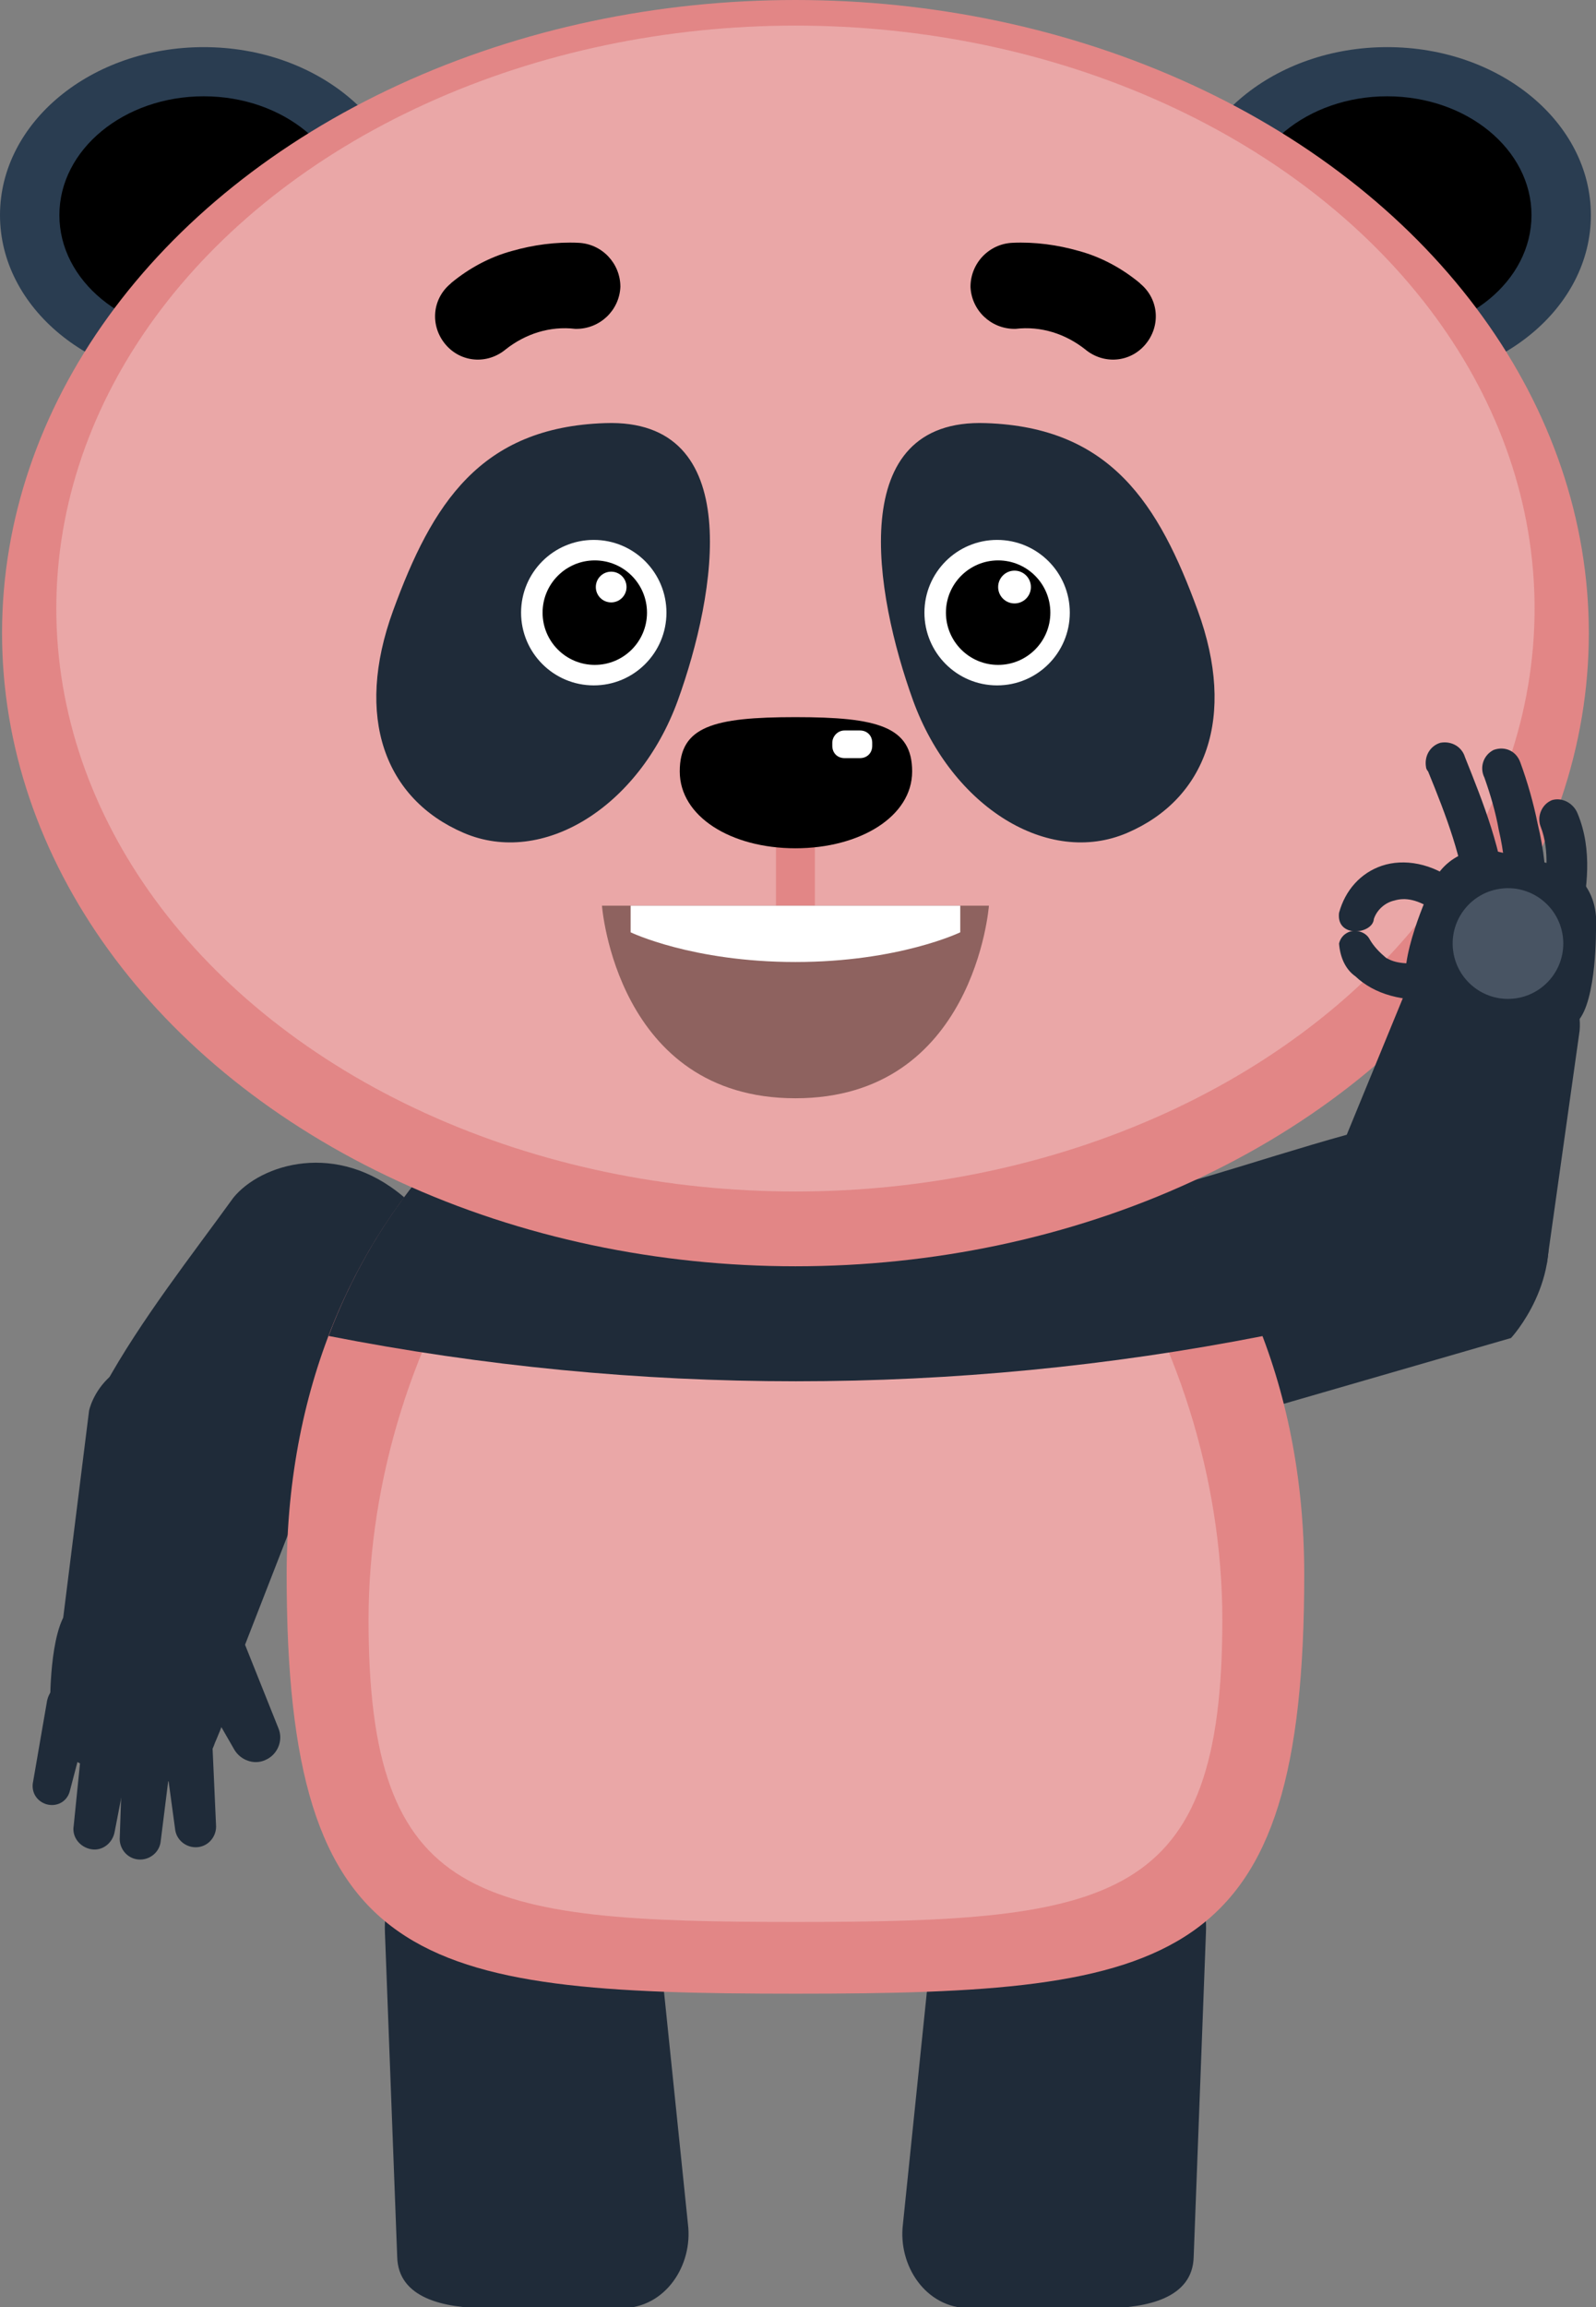 <?xml version="1.0" encoding="utf-8"?>
<!-- Generator: Adobe Illustrator 19.2.0, SVG Export Plug-In . SVG Version: 6.00 Build 0)  -->
<svg version="1.1" id="svg26943" xmlns="http://www.w3.org/2000/svg" xmlns:xlink="http://www.w3.org/1999/xlink" x="0px" y="0px"
	 viewBox="0 0 155.9 225.2" style="enable-background:new 0 0 155.9 225.2;" xml:space="preserve">
<rect x="0" y="0" width="155.9" height="225.2" fill="#808080" stroke="none"/>
<style type="text/css">
	.st0{fill:#1F2B39;}
	.st1{fill:#E28686;}
	.st2{fill:#EAA7A7;}
	.st3{fill:#2A3D51;}
	.st4{fill:#FFFFFF;}
	.st5{fill:#8E625F;}
	.st6{fill:#485463;}
</style>
<title>6</title>
<g id="g28973">
	<g id="g5336">
		<path id="path5037" class="st0" d="M115.9,115.4c-3.8,1.2-8.1,6.7-5.6,14.1c2.6,7.9,10.2,9.5,13.8,7.9l23.5-6.8
			c0,0,5.3-5.7,3.2-12.8s-9.5-9.2-9.5-9.2C134.1,109.5,121.9,113.8,115.9,115.4L115.9,115.4L115.9,115.4z"/>
		<g id="g5041">
			<path id="path5043" class="st0" d="M22.8,116.9c2.7-3.3,10.1-5.6,16.6-0.1c7,5.8,5.6,14.2,2.6,17.2l-13.6,15.2
				c0,0-7.2,2.8-13.1-1.7s-5.1-12.2-5.1-12.2C13.7,128.9,18.9,122.3,22.8,116.9L22.8,116.9L22.8,116.9z"/>
			<path id="path5045" class="st0" d="M8.7,137.7c0,0,1.4-7.3,12.6-5.2s9.9,9.4,9.9,9.4l-8.3,21.3c-3.3,7.4-17.3,3.2-16.9-3.9
				L8.7,137.7z"/>
			<g id="g5047">
				<path id="path5049" class="st0" d="M20,158.6c1.5-0.5,3.1,0.2,3.8,1.6l3.4,8.5c0.5,1.2-0.1,2.6-1.3,3.1c-1.1,0.5-2.4,0-3-1
					l-4.6-8c-0.8-1.5-0.1-3.4,1.4-4.1C19.8,158.7,19.9,158.6,20,158.6L20,158.6L20,158.6z"/>
				<path id="path5051" class="st0" d="M17,167.4c1.1-0.7,2.6-0.4,3.3,0.7c0.2,0.3,0.3,0.7,0.4,1.1l0.4,8.9c0.1,1.1-0.7,2.1-1.8,2.2
					s-2.1-0.7-2.2-1.8l-1.2-8.8C15.8,168.7,16.2,167.9,17,167.4L17,167.4L17,167.4z"/>
				<path id="path5053" class="st0" d="M13.5,168.5c1.2-0.5,2.6,0.1,3.1,1.3c0.2,0.4,0.2,0.8,0.2,1.1l-1.1,8.8
					c-0.1,1.1-1.1,1.9-2.2,1.8c-1.1-0.1-1.9-1.1-1.8-2.2l0.3-8.9C12.1,169.7,12.6,168.9,13.5,168.5L13.5,168.5L13.5,168.5z"/>
				<path id="path5055" class="st0" d="M9.7,167.3c1.3-0.4,2.6,0.2,3.1,1.5c0.1,0.4,0.2,0.8,0.1,1.2l-1.7,8.8
					c-0.2,1.1-1.2,1.9-2.3,1.7c-1.1-0.2-1.9-1.2-1.7-2.3l0.9-8.9C8.2,168.4,8.8,167.6,9.7,167.3L9.7,167.3L9.7,167.3z"/>
				<path id="path5057" class="st0" d="M6.2,164.2c1.2-0.3,2.4,0.4,2.7,1.6c0.1,0.4,0.1,0.7,0,1.1l-2.1,8c-0.3,1-1.3,1.5-2.3,1.2
					c-0.9-0.3-1.4-1.1-1.3-2l1.4-8.1C4.8,165.1,5.4,164.5,6.2,164.2L6.2,164.2L6.2,164.2z"/>
				<path id="path5059" class="st0" d="M6.7,157.1c2-2.2,3.9-4,8.8-3.1s6.7,3.4,7.7,6.2s-2.2,9.9-2.2,9.9c-0.9,2.7-3.7,4.3-6.5,3.7
					l-5.6-1.3c-2.9-0.7-4.3-3.3-4-6.1C4.9,166.4,4.8,159.2,6.7,157.1z"/>
			</g>
		</g>
		<g id="g5061">
			<path id="path5063" class="st0" d="M101.4,178.1l9.1,1.3c4.8,0.7,7.5,4.7,7.3,9.2l-1.2,31.7c-0.1,4-4.5,5-8.8,5H94.7
				c-4.3,0-7-4.2-6.5-8.2l3.3-32C92,180.5,96.6,177.5,101.4,178.1L101.4,178.1L101.4,178.1z"/>
			<path id="path5065" class="st0" d="M54,178.1l-9.1,1.3c-4.8,0.7-7.5,4.7-7.3,9.2l1.2,31.7c0.1,4,4.5,5,8.8,5h13.1
				c4.3,0,7-4.2,6.5-8.2l-3.3-32C63.4,180.5,58.8,177.5,54,178.1L54,178.1L54,178.1z"/>
		</g>
		<path id="path5067" class="st1" d="M127.4,153.7c0,38.3-12.5,40.9-49.7,40.9S28,192,28,153.7s28.8-57.6,49.7-57.6
			S127.4,115.4,127.4,153.7z"/>
		<path id="path5069" class="st2" d="M119.4,158.1c0,27.6-10.5,29.5-41.7,29.5S36,185.7,36,158.1s18.1-56.5,41.7-56.5
			S119.4,130.5,119.4,158.1z"/>
		<path id="path5071" class="st0" d="M77.7,96.1c-16.2,0-37,11.5-45.6,34.3c30.1,5.9,61.2,5.9,91.3,0
			C114.7,107.6,93.9,96.1,77.7,96.1z"/>
		<g id="g5073">
			<g id="g5075">
				<ellipse id="ellipse5077" class="st3" cx="19.9" cy="21" rx="19.9" ry="16.4"/>
				<ellipse id="ellipse5079" cx="19.9" cy="21" rx="14.1" ry="11.6"/>
			</g>
			<g id="g5081">
				<ellipse id="ellipse5083" class="st3" cx="135.5" cy="21" rx="19.9" ry="16.4"/>
				<ellipse id="ellipse5085" cx="135.5" cy="21" rx="14.1" ry="11.6"/>
			</g>
		</g>
		<ellipse id="ellipse5087" class="st1" cx="77.7" cy="61.8" rx="77.5" ry="61.8"/>
		<ellipse id="ellipse5089" class="st2" cx="77.7" cy="59.4" rx="72.2" ry="56.9"/>
		<g id="g5091">
			<path id="path5093" class="st0" d="M89.2,68.4c3.8,10.4,13.2,16.2,20.9,12.9S120.8,70,117,59.6s-8.5-17.9-20.7-18.3
				C82.5,40.8,85.4,57.9,89.2,68.4L89.2,68.4z"/>
			<path id="path5095" class="st0" d="M66.2,68.4C62.4,78.8,53,84.6,45.3,81.3S34.6,70,38.4,59.6s8.5-17.9,20.7-18.3
				C72.9,40.8,70,57.9,66.2,68.4L66.2,68.4z"/>
		</g>
		<path id="path5097" class="st1" d="M77.7,73c-1,0-1.9,0.8-1.9,1.9c0,0,0,0,0,0v13.9c0,1.1,0.8,1.9,1.9,1.9c1.1,0,1.9-0.8,1.9-1.9
			c0,0,0,0,0,0V74.9C79.6,73.9,78.8,73,77.7,73C77.7,73,77.7,73,77.7,73L77.7,73L77.7,73z"/>
		<g id="g5099">
			<g id="g5101">
				<circle id="circle5103" class="st4" cx="58" cy="59.8" r="7.1"/>
				<circle id="circle5105" cx="58.1" cy="59.8" r="5.1"/>
				<circle id="circle5107" class="st4" cx="59.7" cy="57.3" r="1.5"/>
			</g>
			<g id="g5109">
				<circle id="circle5111" class="st4" cx="97.4" cy="59.8" r="7.1"/>
				<circle id="circle5113" cx="97.5" cy="59.8" r="5.1"/>
				<circle id="circle5115" class="st4" cx="99.1" cy="57.3" r="1.6"/>
			</g>
		</g>
		<g id="g5117">
			<path id="path5119" d="M89.1,75.3c0,4.4-5.1,7.5-11.4,7.5s-11.3-3.1-11.3-7.5S69.7,70,77.7,70S89.1,70.9,89.1,75.3z"/>
			<path id="rect5121" class="st4" d="M82.5,71.3H84c0.7,0,1.2,0.5,1.2,1.2v0.3c0,0.7-0.5,1.2-1.2,1.2h-1.5c-0.7,0-1.2-0.5-1.2-1.2
				v-0.3C81.3,71.9,81.8,71.3,82.5,71.3z"/>
		</g>
		<g id="g5123">
			<path id="path5125" d="M50,24.5c2.1-0.6,4.3-0.9,6.5-0.8c2.3,0.1,4.1,2,4.1,4.3c-0.1,2.3-2,4.1-4.3,4.1l0,0h-0.1
				c-2.5-0.3-4.9,0.5-6.8,2c-1.8,1.5-4.4,1.3-5.9-0.5c-1.5-1.8-1.3-4.4,0.5-5.9l0,0l0.1-0.1C45.8,26.2,47.8,25.1,50,24.5L50,24.5
				L50,24.5z"/>
			<path id="path5127" d="M105.4,24.5c-2.1-0.6-4.3-0.9-6.5-0.8c-2.3,0.1-4.1,2-4.1,4.3c0.1,2.3,2,4.1,4.3,4.1l0,0h0.1
				c2.5-0.3,4.9,0.5,6.8,2c1.8,1.5,4.4,1.3,5.9-0.5c1.5-1.8,1.3-4.4-0.5-5.9l-0.1-0.1C109.6,26.2,107.6,25.1,105.4,24.5L105.4,24.5
				L105.4,24.5z"/>
		</g>
		<g id="g5129">
			<path id="path5131" class="st5" d="M58.8,88.4h37.8c0,0-1.4,18.8-18.9,18.8S58.8,88.4,58.8,88.4L58.8,88.4z"/>
			<path id="path5133" class="st4" d="M61.6,88.4V91c0,0,6,2.9,16.1,2.9S93.8,91,93.8,91v-2.6L61.6,88.4L61.6,88.4z"/>
		</g>
		<path id="path5039" class="st0" d="M129.4,116c0,0-2.3,7.1,8.5,10.7s13.2-3.4,13.2-3.4l3.2-22.7c0.7-8.1-13.5-11.2-16.6-4.8
			L129.4,116z"/>
		<g id="g5327">
			<path id="path5323" class="st0" d="M154.1,99.7c-2,2.2-3.9,4-8.8,3.1s-6.7-3.3-7.8-6.1s2.2-9.9,2.2-9.9c0.9-2.7,3.7-4.4,6.5-3.7
				l5.6,1.3c2.9,0.7,4.3,3.3,4.1,6.1C155.9,90.5,156,97.7,154.1,99.7L154.1,99.7L154.1,99.7z"/>
			<path id="path5287" class="st0" d="M146,90.3c0.8-0.3,1.3-1.1,1.2-2c-0.4-5.2-2.3-9.9-4.1-14.4c-0.3-1-1.3-1.6-2.4-1.4
				c-1,0.3-1.6,1.3-1.4,2.4c0,0.1,0.1,0.3,0.2,0.4v0c1.8,4.4,3.4,8.6,3.8,12.9c0,1.1,0.9,2.1,2.1,2.1
				C145.6,90.4,145.8,90.4,146,90.3z"/>
			<path id="path5289" class="st0" d="M150.1,89.6c0.6-0.3,0.9-0.9,0.9-1.6c0.1-2.6-0.2-5.1-0.8-7.6c-0.4-2-1-4.1-1.7-6
				c-0.4-1.1-1.5-1.6-2.6-1.2c-1,0.5-1.4,1.7-0.9,2.7c0,0,0,0,0,0c0.6,1.7,1.1,3.4,1.4,5.1c0.5,2.1,0.7,4.2,0.7,6.4
				c-0.1,1.1,0.7,2.2,1.8,2.4C149.3,89.8,149.7,89.8,150.1,89.6L150.1,89.6L150.1,89.6z"/>
			<path id="path5291" class="st0" d="M153.6,91.1c0.4-0.3,0.7-0.7,0.8-1.2c0.6-3.1,1.2-6.9-0.3-10.5c-0.4-1-1.5-1.6-2.5-1.3
				c-1,0.4-1.5,1.6-1.1,2.6l0,0c0.9,2.3,0.6,5.2,0,8.1c-0.2,1.1,0.4,2.2,1.5,2.5C152.5,91.4,153.1,91.3,153.6,91.1L153.6,91.1
				L153.6,91.1z"/>
			<path id="path5293" class="st0" d="M135,84.5c2.1-0.7,4.9-0.3,7.4,1.7c1.9,1.5-0.1,4.3-2,2.9s-3.2-1.5-4.2-1.2
				c-0.9,0.2-1.7,0.9-2,1.8c-0.1,1.5-3.7,1.9-3.4-0.6C131.4,86.9,132.9,85.2,135,84.5L135,84.5L135,84.5z"/>
			<path id="path5295" class="st0" d="M130.8,92.1c0.2-0.9,1.1-1.4,1.9-1.2c0.5,0.1,0.9,0.4,1.1,0.8c0.4,0.7,1,1.3,1.6,1.8
				c0.9,0.5,1.8,0.7,5,0.4c2.3-0.3,2.8,3.4,0.4,3.6c-3.8,0.4-6.6-0.5-8.4-2.2C131.4,94.6,130.9,93.4,130.8,92.1L130.8,92.1
				L130.8,92.1z"/>
			
				<ellipse id="circle5325" transform="matrix(0.995 -0.105 0.105 0.995 -8.833 15.914)" class="st6" cx="147.2" cy="92.1" rx="5.4" ry="5.4"/>
		</g>
	</g>
</g>
</svg>
